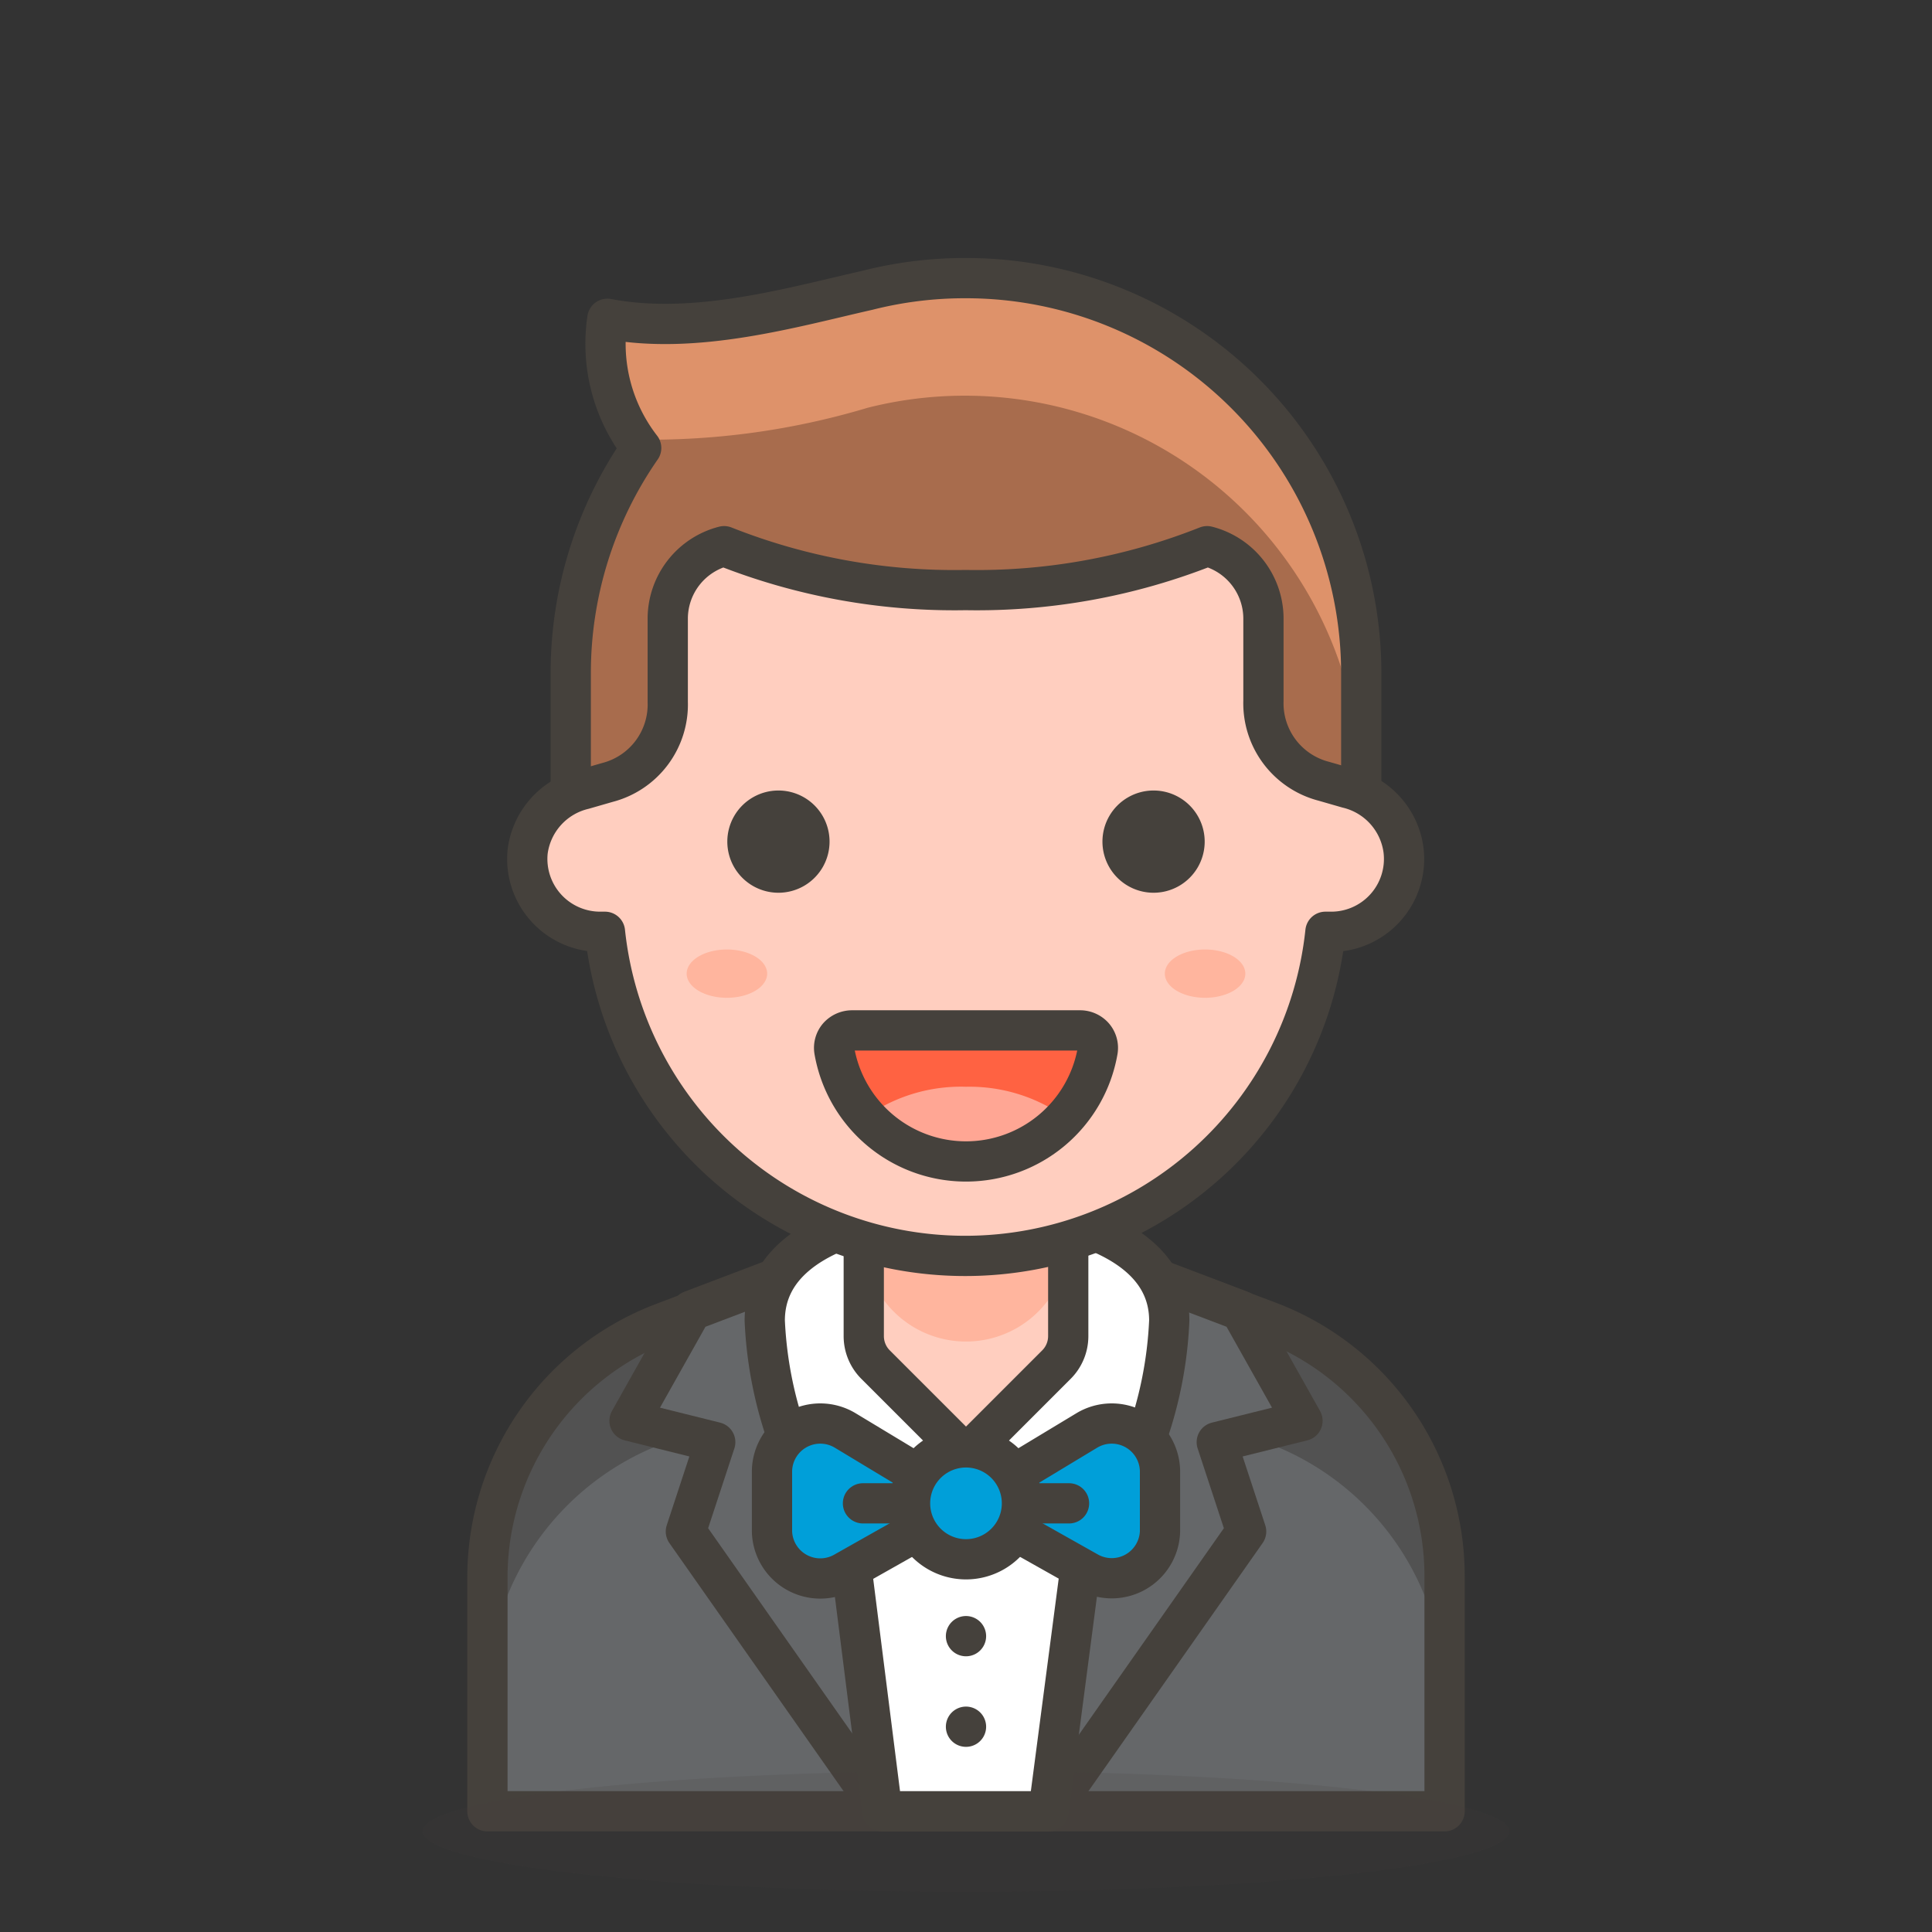 <svg xmlns="http://www.w3.org/2000/svg" width="1em" height="1em" viewBox="0 0 48 48"><rect x="0" y="0" width="48" height="48" fill="#333333" stroke="none"/><path fill="#656769" d="M31.54 32.84L24 30l-7.54 2.87a6.76 6.76 0 0 0-4.35 6.31V45h23.78v-5.85a6.76 6.76 0 0 0-4.35-6.31"/><path fill="#525252" d="M31.54 32.84L24 30l-7.54 2.87a6.76 6.76 0 0 0-4.35 6.31v3a6.76 6.76 0 0 1 4.35-6.31L24 33l7.54 2.87a6.76 6.76 0 0 1 4.35 6.31v-3a6.76 6.76 0 0 0-4.35-6.34"/><path fill="none" stroke="#45413c" stroke-linecap="round" stroke-linejoin="round" d="M31.54 32.84L24 30l-7.54 2.87a6.76 6.76 0 0 0-4.35 6.31V45h23.78v-5.85a6.76 6.76 0 0 0-4.35-6.31"/><path fill="#656769" stroke="#45413c" stroke-linecap="round" stroke-linejoin="round" d="m30.23 35.83l2.13-.53l-1.54-2.74L24 29.97l-6.82 2.59l-1.54 2.74l2.13.53l-.73 2.22L21.92 45h4.16l4.88-6.95z"/><path fill="#45413c" d="M10.5 45.5a13.5 1.5 0 1 0 27 0a13.5 1.5 0 1 0-27 0" opacity=".15"/><path fill="#fff" stroke="#45413c" stroke-linecap="round" stroke-linejoin="round" d="M24 30s-5 0-5 2.81a10 10 0 0 0 2.16 5.78L24 36.15l2.89 2.44a10 10 0 0 0 2.16-5.78C29.05 30 24 30 24 30"/><path fill="#ffcebf" d="m24 36.15l-2.25-2.25a1 1 0 0 1-.29-.7v-3A2.54 2.54 0 0 1 24 27.66a2.54 2.54 0 0 1 2.54 2.54v3a1 1 0 0 1-.29.7Z"/><path fill="#ffb59e" d="M24 27.66a2.54 2.54 0 0 0-2.54 2.54v.59a2.54 2.54 0 1 0 5.08 0v-.59A2.54 2.54 0 0 0 24 27.66"/><path fill="none" stroke="#45413c" stroke-linecap="round" stroke-linejoin="round" d="m24 36.15l-2.25-2.25a1 1 0 0 1-.29-.7v-3A2.54 2.54 0 0 1 24 27.66h0a2.54 2.54 0 0 1 2.54 2.54v3a1 1 0 0 1-.29.7Z"/><path fill="#fff" stroke="#45413c" stroke-linecap="round" stroke-linejoin="round" d="M26.89 38.59L26.05 45h-4.13l-.81-6.41L24 36.15z"/><path fill="#45413c" d="M23.5 40.65a.5.5 0 1 0 1 0a.5.5 0 1 0-1 0m0 2.25a.5.5 0 1 0 1 0a.5.5 0 1 0-1 0"/><path fill="#009fd9" stroke="#45413c" stroke-linecap="round" stroke-linejoin="round" d="m24 37.35l-3-1.81a1.2 1.2 0 0 0-1.82 1v1.51a1.2 1.2 0 0 0 1.81 1Z"/><path fill="none" stroke="#45413c" stroke-linecap="round" stroke-linejoin="round" d="M21.44 37.35H24"/><path fill="#009fd9" stroke="#45413c" stroke-linecap="round" stroke-linejoin="round" d="m24 37.35l3-1.81a1.2 1.2 0 0 1 1.82 1v1.51a1.2 1.2 0 0 1-1.8 1Z"/><path fill="none" stroke="#45413c" stroke-linecap="round" stroke-linejoin="round" d="M26.56 37.35H24"/><path fill="#009fd9" stroke="#45413c" stroke-linecap="round" stroke-linejoin="round" d="M22.61 37.35a1.39 1.39 0 1 0 2.78 0a1.39 1.39 0 1 0-2.78 0"/><path fill="#a86c4d" d="M24 6.91a9.8 9.8 0 0 0-2.44.3c-1.86.42-4.28 1.13-6.47.71a4.22 4.22 0 0 0 .84 3.21a9.8 9.8 0 0 0-1.75 5.6v5.14h19.64v-5.14A9.82 9.82 0 0 0 24 6.91"/><path fill="#de926a" d="M24 6.91a9.8 9.8 0 0 0-2.44.3c-1.86.42-4.28 1.13-6.47.71a4.44 4.44 0 0 0 .68 3a18.8 18.8 0 0 0 5.79-.79a9.85 9.85 0 0 1 12.26 9.52v-2.92A9.82 9.82 0 0 0 24 6.91"/><path fill="none" stroke="#45413c" stroke-linecap="round" stroke-linejoin="round" d="M24 6.91a9.8 9.8 0 0 0-2.44.3c-1.86.42-4.28 1.13-6.47.71a4.22 4.22 0 0 0 .84 3.21a9.8 9.8 0 0 0-1.75 5.6v5.14h19.64v-5.14A9.82 9.82 0 0 0 24 6.91"/><path fill="#ffcebf" stroke="#45413c" stroke-linecap="round" stroke-linejoin="round" d="M34.87 21.12a1.83 1.83 0 0 0-1.39-1.54l-.59-.17a2 2 0 0 1-1.5-2v-2.04a1.86 1.86 0 0 0-1.4-1.8a15.5 15.5 0 0 1-6 1.09a15.5 15.5 0 0 1-6-1.09a1.86 1.86 0 0 0-1.4 1.8v2.07a2 2 0 0 1-1.5 2l-.59.17a1.83 1.83 0 0 0-1.39 1.54a1.81 1.81 0 0 0 1.81 2h.11a9 9 0 0 0 17.9 0h.11a1.81 1.81 0 0 0 1.83-2.03"/><path fill="#45413c" stroke="#45413c" stroke-linecap="round" stroke-linejoin="round" d="M18.57 20.91a.77.77 0 0 0 1.54 0a.77.77 0 1 0-1.54 0m10.86 0a.77.77 0 0 1-1.54 0a.77.77 0 1 1 1.54 0"/><path fill="#ff6242" d="M21.16 25.6a.46.46 0 0 0-.33.15a.43.43 0 0 0-.1.36a3.32 3.32 0 0 0 6.54 0a.43.43 0 0 0-.1-.36a.45.45 0 0 0-.33-.15Z"/><path fill="#ffa694" d="M24 27a4.1 4.1 0 0 0-2.52.77a3.34 3.34 0 0 0 5 0A4.1 4.1 0 0 0 24 27"/><path fill="none" stroke="#45413c" stroke-linecap="round" stroke-linejoin="round" d="M21.16 25.6a.46.46 0 0 0-.33.15a.43.43 0 0 0-.1.36a3.32 3.32 0 0 0 6.54 0a.43.43 0 0 0-.1-.36a.45.45 0 0 0-.33-.15Z"/><path fill="#ffb59e" d="M17.06 24.19a1 .6 0 1 0 2 0a1 .6 0 1 0-2 0m11.88 0a1 .6 0 1 0 2 0a1 .6 0 1 0-2 0"/></svg>